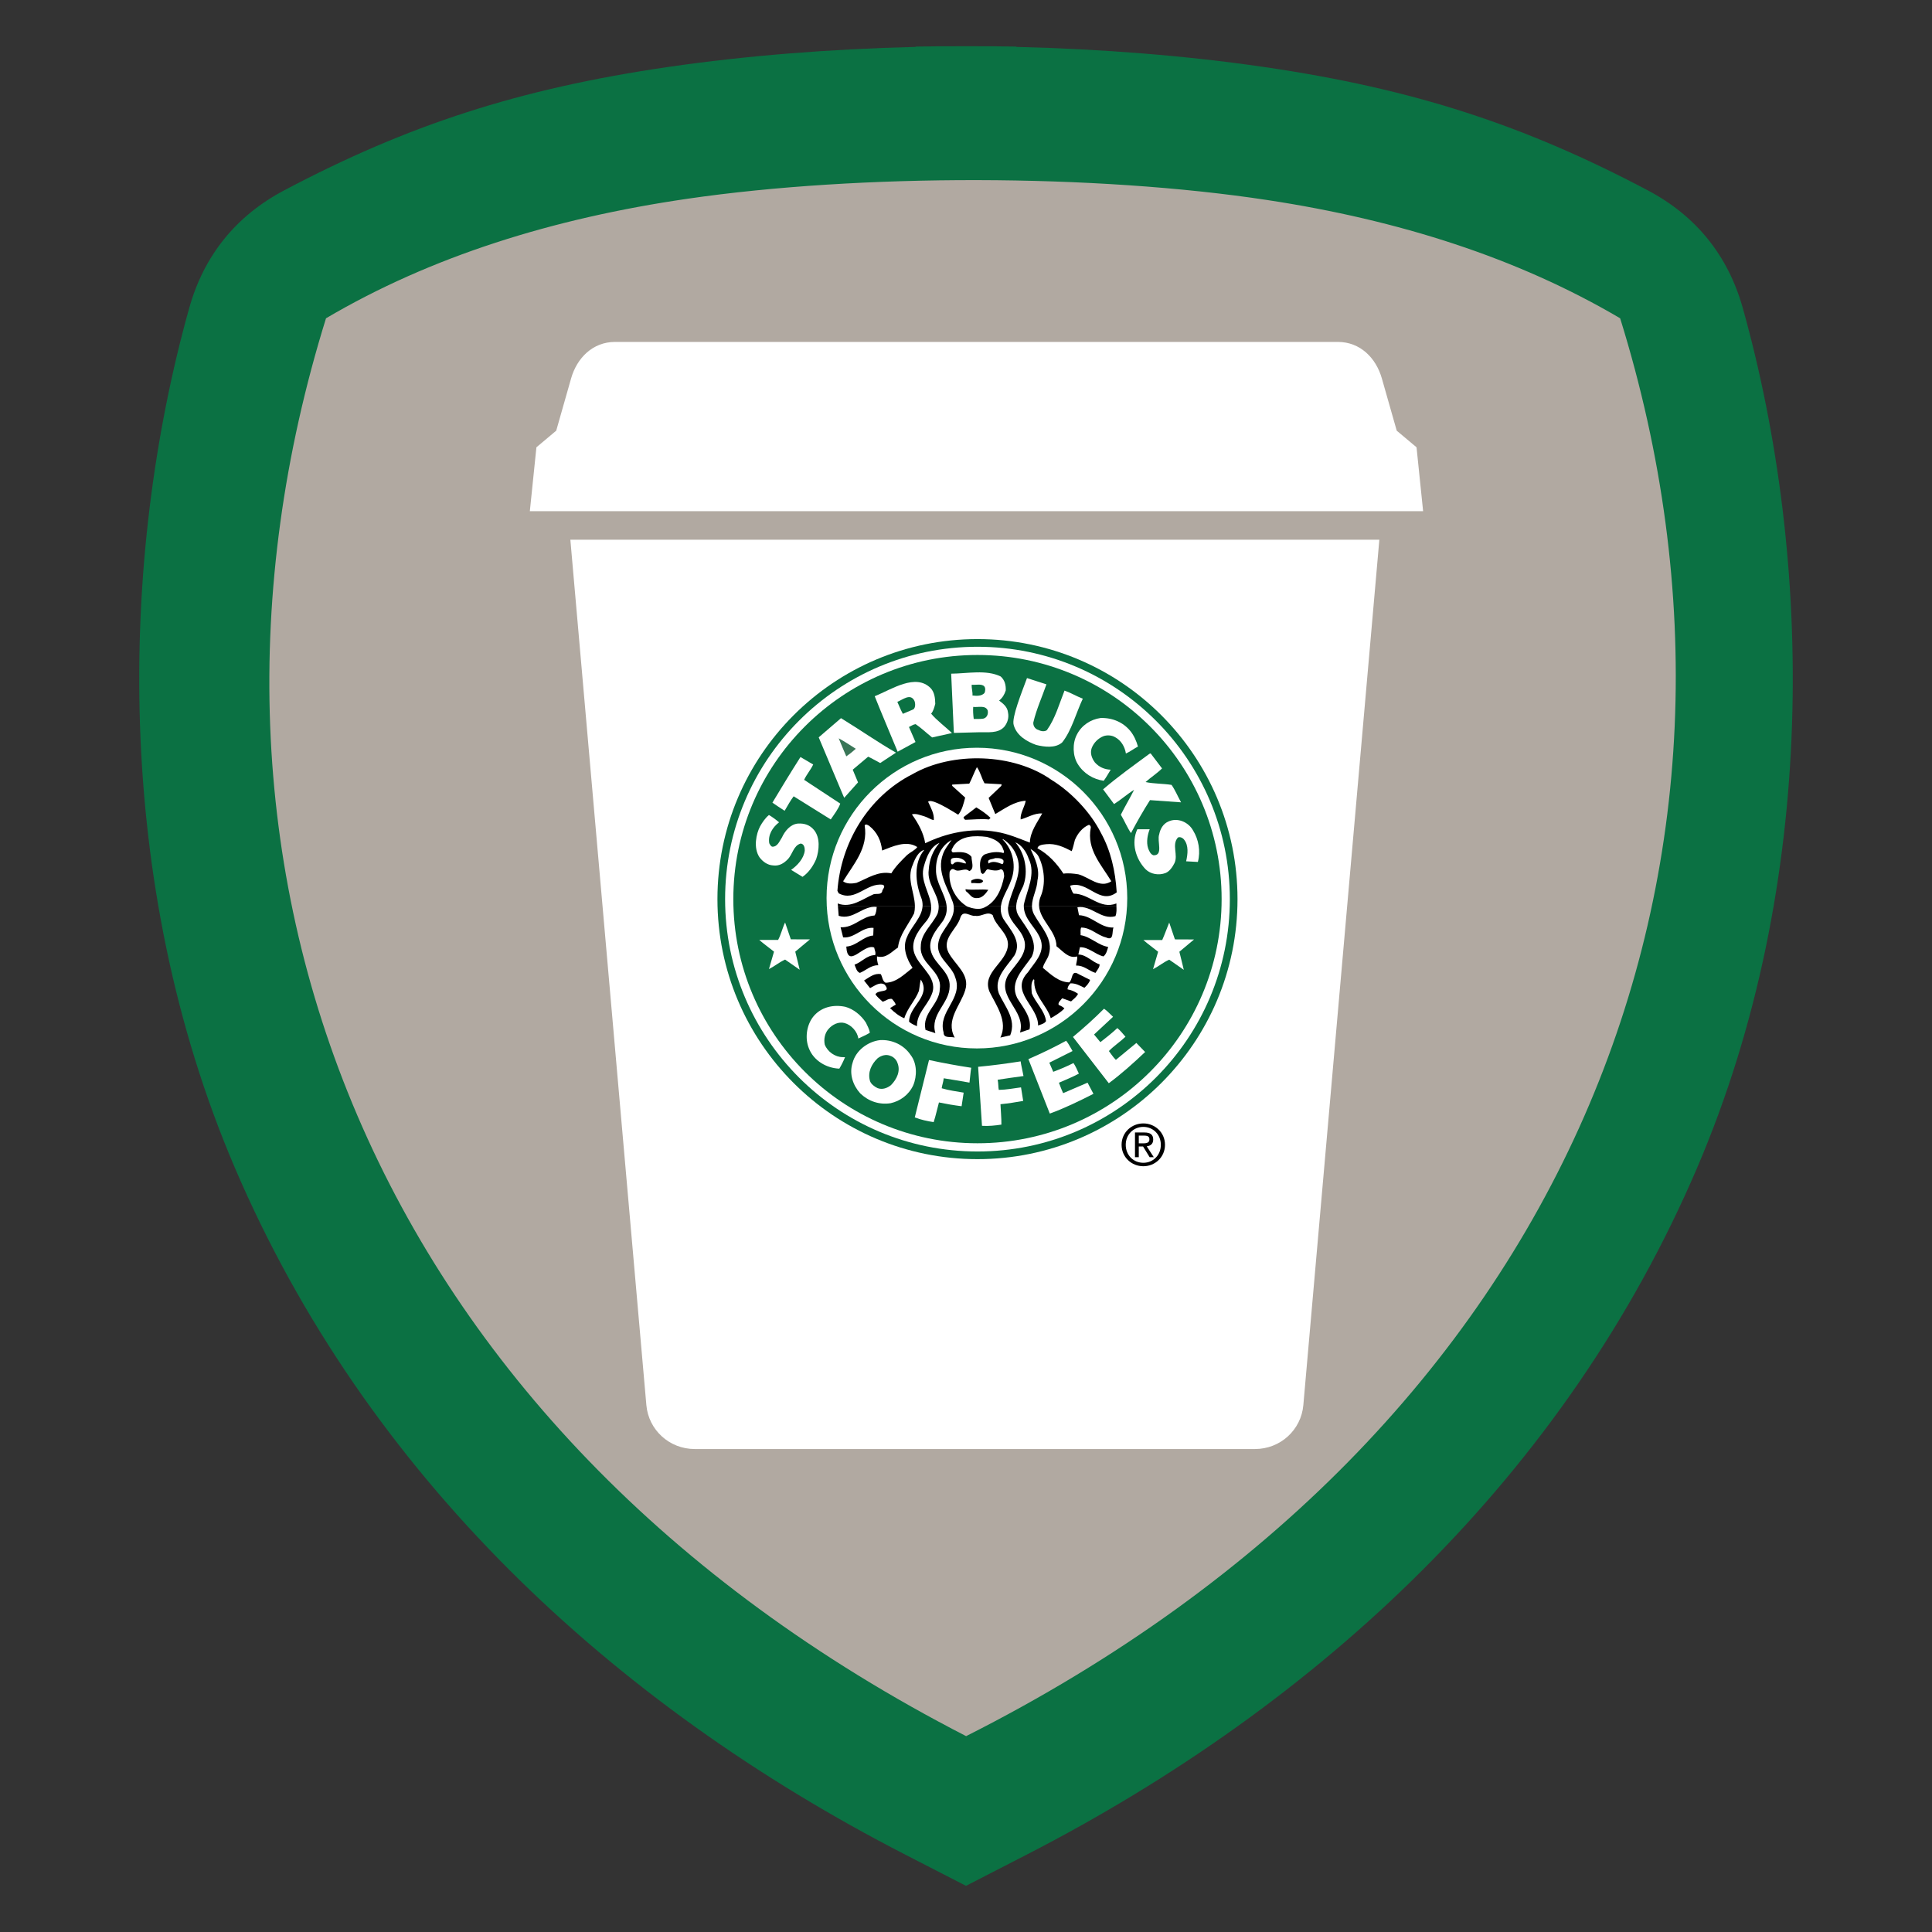 <?xml version="1.0" encoding="UTF-8"?>
<!DOCTYPE svg PUBLIC "-//W3C//DTD SVG 1.1//EN" "http://www.w3.org/Graphics/SVG/1.1/DTD/svg11.dtd">
<!-- Creator: CorelDRAW -->
<svg xmlns="http://www.w3.org/2000/svg" xml:space="preserve" width="152.4mm" height="152.4mm" version="1.1" style="shape-rendering:geometricPrecision; text-rendering:geometricPrecision; image-rendering:optimizeQuality; fill-rule:evenodd; clip-rule:evenodd"
viewBox="0 0 15240 15240"
 xmlns:xlink="http://www.w3.org/1999/xlink"
 xmlns:xodm="http://www.corel.com/coreldraw/odm/2003">
 <rect x="0" y="0" width="15240" height="15240" fill="#333333" stroke="none"/>
 <defs>
  <style type="text/css">
   <![CDATA[
    .fil0 {fill:none}
    .fil2 {fill:#0B7143}
    .fil1 {fill:#B1A9A1}
    .fil3 {fill:white}
    .fil7 {fill:black;fill-rule:nonzero}
    .fil4 {fill:#0B7143;fill-rule:nonzero}
    .fil6 {fill:#397657;fill-rule:nonzero}
    .fil5 {fill:white;fill-rule:nonzero}
   ]]>
  </style>
 </defs>
 <g id="Capa_x0020_1">
  <g id="_2483781461776">
   <rect class="fil0" x="-0" y="-0" width="15240" height="15240"/>
   <path class="fil1" d="M5302.97 620.06c602.29,-87.67 1258.56,-139.78 1925.26,-155.94l0 -2.44c130.23,-2.33 260.7,-3.31 391.1,-2.91l1.35 0c130.4,-0.4 260.88,0.57 391.1,2.91l0 2.44c666.7,16.16 1322.97,68.27 1925.26,155.94 1168.23,170.04 2034.35,454.91 2991.98,961.24 375,198.28 624.47,507.53 738.86,916.01 546.7,1952.26 593.62,4475.73 -355.27,6693.43 -1022.72,2390.25 -2931.53,4171.57 -5219.41,5347.67l-81.42 41.85 0 0.18 -19.03 9.6 -369.3 189.85 -3.43 1.43 -3.46 -1.43 -369.29 -189.85 -19.04 -9.6 0 -0.18 -81.42 -41.85c-2287.88,-1176.1 -4196.69,-2957.42 -5219.4,-5347.67 -948.9,-2217.7 -901.98,-4741.17 -355.27,-6693.43 114.39,-408.48 363.85,-717.73 738.85,-916.01 957.63,-506.33 1823.76,-791.2 2991.98,-961.24z"/>
   <path class="fil2" d="M5272.5 527.99c610.21,-88.82 1275.11,-141.62 1950.58,-157.99l0 -2.47c131.94,-2.36 264.13,-3.35 396.24,-2.95l1.37 0c132.12,-0.4 264.31,0.58 396.24,2.95l0 2.47c675.47,16.37 1340.37,69.17 1950.59,157.99 1183.59,172.28 2061.1,460.89 3031.33,973.89 379.93,200.88 632.68,514.2 748.57,928.05 553.9,1977.94 601.43,4534.6 -359.94,6781.46 -1036.17,2421.7 -2970.08,4226.45 -5288.06,5418.02l-82.49 42.4 0 0.18 -19.28 9.73 -374.16 192.34 -3.47 1.45 -3.5 -1.45 -374.16 -192.34 -19.28 -9.73 0 -0.18 -82.49 -42.4c-2317.98,-1191.57 -4251.89,-2996.32 -5288.05,-5418.02 -961.38,-2246.86 -913.85,-4803.52 -359.95,-6781.46 115.9,-413.85 368.64,-727.17 748.58,-928.05 970.22,-513 1847.74,-801.61 3031.33,-973.89zm151.33 1039.69c-1063.03,154.73 -2023.76,454.89 -2852.19,943.01 -1334,4290.73 309.12,8747.6 5049.28,11184.3 4789.49,-2416.98 6493.14,-6893.57 5159.14,-11184.3 -810,-477.25 -1746.44,-774.83 -2781.36,-932.47 -1360.59,-207.25 -3211.6,-208.97 -4574.87,-10.54z"/>
   <path class="fil3" d="M5479.88 11430.24l4419.9 0c199.11,0 363.94,-149.82 381.21,-346.49l599.56 -6826.15 -6381.43 0 599.55 6826.15c17.27,196.67 182.11,346.49 381.21,346.49z"/>
   <path class="fil3" d="M4179.49 4032.46l3347.5 0 0 0.02 3698.85 0 -51.91 -504.08 -156.2 -131.12 -117.22 -411.74c-45.97,-161.54 -170.37,-288.41 -347.55,-288.41l-2674.62 0 0 -0.02 -3025.97 0c-177.18,0 -301.58,126.9 -347.55,288.41l-117.22 411.74 -156.2 131.12 -51.91 504.08z"/>
   <path class="fil4" d="M5659.33 7092.43c0,-1132.79 918.31,-2051.19 2051.23,-2051.19 1132.82,0 2051.16,918.4 2051.16,2051.19 0,1132.89 -918.34,2051.19 -2051.16,2051.19 -1132.92,0 -2051.23,-918.33 -2051.23,-2051.19z"/>
   <path class="fil5" d="M5719.8 7092.43c0,-1099.38 891.24,-1990.66 1990.73,-1990.66 1099.41,0 1990.72,891.28 1990.72,1990.66 0,1099.42 -891.31,1990.72 -1990.72,1990.72 -1099.49,-0.03 -1990.73,-891.3 -1990.73,-1990.72z"/>
   <path class="fil4" d="M5784.65 7092.43c0,-1063.57 862.24,-1925.78 1925.91,-1925.78 1063.61,0 1925.84,862.21 1925.84,1925.78 0,1063.64 -862.27,1925.85 -1925.84,1925.85 -1063.71,0 -1925.91,-862.21 -1925.91,-1925.85z"/>
   <g>
    <path class="fil5" d="M6520.09 7084.31c0,-655.05 530.98,-1186.03 1185.96,-1186.03 654.98,0 1185.93,530.98 1185.93,1186.03 0,654.95 -530.95,1185.9 -1185.93,1185.9 -654.98,0 -1185.96,-530.95 -1185.96,-1185.9l0 0zm1373.49 -1748.08c32.49,29.13 41.7,67.47 40.02,109.99 -9.17,30.05 -25.81,59.18 -52.55,80.06 32.56,24.14 65.08,49.2 70.04,92.5 9.21,42.52 -3.35,80.83 -27.52,112.52 -50.8,57.48 -131.66,42.52 -205.05,44.95l-193.78 5.1 -1.31 -17.62 -19.93 -440.03 -0.82 -9.6c127.52,-0.83 277.52,-33.81 390.9,22.13l0 0zm360.98 62.04c-34.23,98.78 -79.18,196.34 -103.44,300.52 -0.2,1.87 -0.29,3.77 -0.29,5.66 0,25.85 17.71,48.32 42.83,54.37 20.49,11.28 49.62,13.39 65.01,0 65.9,-92.49 97.17,-207.55 138.47,-311.36 52.48,18.38 93.38,44.62 144.25,63.79 -54.25,115.06 -87.6,250.53 -162.63,345.1 -54.16,47.52 -140.02,35.81 -204.99,19.96 -74.22,-26.63 -155.07,-74.11 -177.56,-157.5 -17.47,-57.09 61.72,-253 105.02,-370.06l153.33 49.52 0 0zm0 0l0 0 0 0z"/>
   </g>
   <g>
    <path class="fil5" d="M7053.34 5946.45l-110.05 72.44c-41.07,-21.63 -65.04,-36.23 -95.03,-49.98l-121.83 102.56c12.53,30.06 28.51,66.69 41.82,100.03l-108.8 121.63 -8.75 -19.17 -192.59 -457.59 175.89 -151.32 14.17 8.78c138.01,84.24 279.83,183.58 419.61,263.12l-14.44 9.5 0 0zm27.49 -16.77c-57.77,-140.9 -128.53,-305.47 -180.88,-437.63 132.58,-53.36 324.31,-184.63 442.62,-62.47 29.99,33.34 34.17,80 34.99,122.52 -7.43,27.45 -14.2,55.04 -32.49,77.53 39.56,48.7 113.02,103.98 163.82,152.31l-6.25 2.11 -150.04 33.11c-53.36,-42.91 -83.58,-73.19 -130.01,-105.03 -20.03,2.44 -33.81,14.18 -52.61,22.5l51.69 118.41 -140.84 76.64 0 0zm0 0l0 0 0 0z"/>
   </g>
   <g>
    <path class="fil4" d="M7763.57 5413.73c11.64,12.43 9.2,38.34 2.43,52.51 -21.6,25.06 -61.62,24.14 -94.97,19.96 2.44,-28.31 -8.02,-55.83 -5.91,-84.97 28.34,4.15 77.6,-10.06 98.45,12.5l0 0zm-550.16 114.99c8.26,20.85 8.75,54.78 -9.01,67.14l-82.5 34.99c-20.58,-37.85 -29.33,-63.79 -43.5,-94.57 38.31,-14.17 104.1,-71.68 135.01,-7.56l0 0zm577.65 75.04c6.6,29.23 -6.65,59.22 -35.02,65.07 -26.67,4.11 -46.63,1.64 -75.01,2.47 -4.17,-30.06 -6.61,-70.04 -4.17,-95.07 38.3,5 95.91,-15.81 114.2,27.53z"/>
   </g>
   <g>
    <path class="fil5" d="M8916.32 5766.36c28.37,34.98 47.61,78.32 60.07,122.48 -35.02,18.81 -61.68,40.09 -95.06,55.05 -8.25,-51.69 -36.63,-104.21 -87.47,-130.02 -24.16,-14.2 -60.07,-16.7 -87.53,-7.53 -42.55,15.82 -79.18,52.52 -95.03,95.03 -14.17,40.84 1.65,80.83 25.06,112.49 32.45,36.7 75.89,55.93 124.92,57.58 -22.03,36.23 -34.07,59.12 -54.95,87.53 -81.74,-11.71 -158.39,-56.72 -205.05,-132.58 -40.02,-64.15 -42.49,-162.5 -7.47,-230.04 36.64,-74.22 109.21,-121.73 187.47,-132.58 94.24,-3.33 179.24,34.19 235.04,102.59l0 0zm0 0l0 0 0 0z"/>
   </g>
   <g>
    <path class="fil6" d="M6750.73 5906.37c-23.45,21.58 -48.65,41.85 -74.94,60.02 -20.03,-47.52 -39.23,-90.04 -60.05,-142.55 47.88,25.48 89.94,55.01 135.02,82.57l-0.03 -0.04zm0 0l0 0 0 0z"/>
   </g>
   <g>
    <path class="fil5" d="M9166.49 6061.41c-38.31,38.34 -89.15,70.89 -130.09,107.56 65.08,14.14 138.37,11.64 205.09,22.49 30.02,43.4 45.84,85.06 75.04,137.54l-245.07 -17.46c-54.19,85 -103.35,171.68 -150.08,260.04 -29.13,-42.52 -51.59,-97.47 -80,-144.98 31.73,-64.22 72.93,-132.15 104.7,-196.37 -54.59,33.8 -102.53,77.53 -158.1,112.52l-86.58 -116.31c116.66,-100.02 242.54,-189.2 365.09,-279.99l9.93 -3.58 90.06 118.54 0.01 0zm-2751.69 -30.81c-22.13,45.84 -51.29,77.08 -71.65,120.84l285.06 187.53c-15.03,42.48 -47.52,84.24 -75.07,125.02l-292.55 -182.56c-26.24,34.59 -45.05,70.03 -71.33,114.23 -38.34,-25.39 -65.43,-42.09 -96.24,-64.12 72.57,-120.98 141.33,-234.29 221.33,-359.8l100.45 58.86 0 0zm0 0l0 0 0 0z"/>
   </g>
   <g>
    <path class="fil7" d="M7216.8 7145.5c0.02,1.98 0.08,3.99 0.08,5.98 0,17.77 -2.05,35.5 -6.06,52.78 -44.16,89.21 -115.81,167.51 -127.45,270.13 -50.83,32.42 -92.59,89.15 -165.07,70.01 -2.53,19.14 3.33,48.24 9.97,69.94 -57.48,-2.43 -96.71,40.02 -145.08,60.04 -25.81,-8.28 -32.49,-41.69 -42.45,-65.01 56.62,-19.13 97.46,-75.86 162.5,-74.94 7.53,-20.94 -4.21,-40.08 -7.53,-60.04 -80.89,-35.91 -209.23,177.5 -220.01,-7.53 80.82,-5 132.51,-80.03 212.58,-87.53l2.43 -60.04c-90.85,-9.18 -149.21,84.21 -240.04,75l-20.05 -79.97c105.02,6.61 167.6,-87.53 267.63,-92.59 13.28,-17.46 14.96,-43.34 17.52,-67.51 -109.2,-14.21 -184.2,106.73 -300.08,70 0,0 -3.95,-50.34 -6.12,-78.75l607.23 0 0 0.03zm0 0l0 0 0 0z"/>
   </g>
   <g>
    <path class="fil7" d="M7344.91 7145.5c3.68,44.39 -7.17,88.69 -48.99,133.83 -60.05,70.77 -120.85,159.98 -77.51,255.1 45.87,104.93 190.06,186.64 127.52,317.51 -34.13,82.54 -115.88,145.08 -112.52,242.58 -21.64,-9.18 -44.1,-18.38 -62.48,-34.99 0,-124.2 176.64,-201.73 92.46,-332.6 -7.43,25.81 -9.1,60.83 -14.96,90.03 -29.23,75.86 -91.7,136.66 -115.08,215.15 -39.1,-15.1 -80.01,-46.76 -112.53,-80.1l45.08 -27.56c-4.99,-16.7 -18.38,-30.84 -30.05,-45.02 -29.23,-4.11 -48.37,15.03 -72.5,22.56 -20.85,-18.38 -40.91,-35.05 -57.52,-57.54 14.97,-42.58 131.7,-7.47 72.48,-77.51 -39.99,-24.99 -79.97,10.86 -114.99,27.56l-47.52 -60.04c40.84,-24.99 81.65,-60.05 132.45,-50.02 12.53,22.56 13.42,55.8 37.55,67.58 85.86,-1.68 146.73,-66.72 212.55,-117.59 -45.9,-68.26 -83.32,-162.54 -42.54,-245.07 32.65,-82.73 117.81,-152.35 121.66,-243.79l67.44 0 0 -0.07zm0 0l0 0 0 0z"/>
   </g>
   <path class="fil7" d="M7467.07 7145.5c4.27,38.15 -2.01,77.28 -28.64,118.74 -54.13,73.46 -124.99,150.86 -92.54,247.57 30.85,97.56 152.58,156.72 145.08,270.13 -0.82,134.16 -156.75,217.58 -112.55,367.62l-77.51 -25.05c-30.81,-133.34 110.88,-201.67 112.53,-325.04 20.02,-141.79 -160.96,-194.34 -150.11,-332.61 -0.76,-105.06 91.74,-171.74 132.58,-260.1 5.68,-17.14 8.61,-35.14 8.61,-53.21 0,-2.68 -0.06,-5.4 -0.18,-8.06l62.73 0.01z"/>
   <g>
    <path class="fil7" d="M7895.59 7145.5c-1.16,7.88 -1.77,15.86 -1.77,23.83 0,27.05 6.82,53.74 19.79,77.46 54.16,85.79 149.22,176.74 89.94,287.65 -62.45,91.58 -166.65,180.85 -125.02,299.98 45.87,104.24 141.72,203.41 90,332.67l-77.47 17.46c61.65,-125.93 -30.82,-250.85 -84.97,-360.09 -65.9,-156.72 141.65,-231.85 144.98,-375.12 -0.79,-92.46 -99.18,-145.01 -119.96,-230.04 -42.55,-35.91 -86.74,14.2 -137.61,4.93 -37.52,7.56 -95.03,-51.69 -117.49,12.53 -26.7,94.14 -148.46,163.39 -95.03,275.06 50.87,99.24 173.32,171.74 132.45,300.18 -36.63,119.95 -157.51,234.22 -82.5,372.55 -30.84,-9.96 -88.39,9.18 -87.53,-40.01 -47.52,-167.57 155.07,-265.1 92.49,-432.6 -29.13,-102.56 -161.71,-159.28 -132.51,-282.66 21.57,-101.54 135.38,-172.56 119.39,-283.8l372.82 -0.01 0 0.03zm0 0l0 0 0 0z"/>
   </g>
   <g>
    <path class="fil7" d="M8016.1 7145.5c-1.61,28.51 4.14,56.86 22.52,83.75 57.55,93.39 157.58,195.95 100.07,317.65 -65.01,97.49 -178.39,196.7 -115.09,325.1 45.87,76.68 116.76,153.3 97.62,247.57l-75.07 24.99c50.02,-175.85 -195.09,-279.3 -92.49,-455.15 63.36,-94.21 176.67,-182.6 112.55,-307.61 -38.34,-77.44 -117.55,-123.31 -115.09,-220.09l2.7 -16.17 62.28 0 0 -0.04zm0 0l0 0 0 0z"/>
   </g>
   <g>
    <path class="fil7" d="M8140.26 7145.5c0,0.72 -0.01,1.5 -0.01,2.25 0,24.19 6.35,48 18.39,68.97 54.19,97.62 151.75,190.09 115.09,312.58 -10.1,37.58 -39.99,66.78 -47.51,105.05 63.42,52.55 123.4,111.67 207.55,115.03 29.99,-19.14 13.31,-104.18 75,-65.01l90 45.08c-6.58,24.13 -26.67,45.87 -44.95,62.47 -34.16,-16.63 -67.51,-36.66 -110.09,-35.05 -12.56,13.35 -23.41,28.38 -22.46,47.52 29.99,4.93 57.41,17.46 82.47,34.98 -11.64,25.06 -34.2,40.84 -55.04,60.05l-70.01 -25.06c-11.64,16.7 -35.91,34.23 -27.42,52.55 15.78,6.74 33.34,15.85 44.95,27.55 -30.85,33.34 -69.98,54.91 -107.56,77.57 -32.42,-105.91 -139.23,-180.16 -130.05,-302.61l-4.93 -5c-25.06,28.24 -16.64,73.32 -15,109.96 30.02,76.68 101.71,135.96 112.56,220.08 -12.53,21.63 -40.88,25.81 -62.58,34.98 2.53,-151.68 -227.51,-266.64 -79.97,-420.07 49.19,-75.13 131.7,-146.75 102.46,-250.13 -29.98,-99.87 -136.19,-161.85 -135.27,-273.78l64.38 0.01 0 0.03zm0 0l0 0 0 0z"/>
   </g>
   <g>
    <path class="fil7" d="M8806.46 7145.5c0.82,28.18 3.42,52.42 -7.6,81.32 -114.2,32.49 -189.2,-88.39 -300.02,-70.14l12.47 62.61c102.52,3.35 166.71,101.67 272.59,97.43 -15.03,30.06 6.67,109.24 -59.98,77.57 -69.18,-16.64 -119.23,-77.57 -195.09,-77.57 -9.14,16.77 -3.35,40.15 -4.96,60.04 80,12.53 137.51,80.1 217.48,92.6 -7.53,27.49 -15.03,58.23 -37.52,75 -65.07,-15.84 -115.88,-74.24 -185.12,-72.57l-12.4 57.48c65.83,1.68 108.38,60.04 167.53,77.5 1.62,24.27 -19.99,45.91 -32.48,67.58 -52.48,-15.79 -92.53,-60.83 -152.54,-57.48 -0.86,-22.62 12.49,-48.37 7.43,-72.51 -67.41,20.03 -112.53,-42.51 -162.44,-80.1 -1.45,-122.91 -130.84,-203.64 -137.68,-318.79l610.33 0 0 0.03zm0 0l0 0 0 0z"/>
   </g>
   <g>
    <path class="fil7" d="M6609.6 7145.5c-0.79,-11.11 -1.42,-18.81 -1.42,-18.81 103.38,40.09 194.17,-34.13 282.56,-72.44 22.49,-6.74 57.48,4.97 67.57,-20.02 -0.88,-19.17 34.13,-41.7 5,-55.05 -129.26,-17.52 -215.08,138.41 -347.6,67.54l-10.06 -20.02c27.56,-376.73 240.11,-741 592.67,-920.24 315.11,-180.1 798.61,-165.04 1095.34,45.01 157.6,96.68 308.43,255.93 390.21,417.67 78.26,141.69 114.17,300.84 124.92,470.09 -136.72,103.35 -228.4,-97.47 -367.65,-52.52 7.53,21.71 11.7,44.2 27.62,62.55 123.4,-0.86 208.37,128.37 337.57,77.43l0.09 18.81 -610.32 0c-0.15,-2.9 -0.23,-5.86 -0.23,-8.78 0,-22.27 4.38,-44.4 12.86,-64.98 42.51,-98.35 29.13,-225.97 -17.53,-317.68 -14.17,-24.13 -39.16,-43.27 -62.54,-57.47 34.23,72.57 75.86,158.39 55.04,247.57 -2.4,68.85 -42.94,134.94 -43.4,201.33l-64.39 0.01 0.27 -8.74c24.13,-116.74 97.59,-240.96 37.55,-365.16 -16.71,-49.98 -54.13,-106.67 -104.99,-127.52 75.82,86.75 105.81,228.4 62.44,345.17 -21.87,46.43 -52.02,101.64 -55.01,156.22l-62.35 0c25.81,-137.28 130.28,-267.17 57.32,-413.89 -19.17,-43.34 -57.48,-87.5 -100,-112.55l-2.56 2.56c85.06,82.54 110.88,218.44 65.04,327.57 -21.44,64.03 -68.43,127.69 -77.97,196.31l-372.85 0c-1.37,-9.77 -3.69,-19.42 -6.8,-28.77 -42.52,-120.05 -129.26,-240.04 -77.57,-380.15 14.2,-40.02 42.58,-74.21 67.51,-109.99 -82.54,44.16 -124.2,137.55 -122.52,232.58 -3.59,103.28 72.8,191.8 83.65,286.34l-62.71 -0.01c-5,-97.73 -93.02,-173.98 -78.42,-283.84 4.93,-80.86 32.42,-151.75 84.93,-212.55 -72.47,29.13 -102.46,112.52 -122.49,182.53 -34.75,112.29 48.21,213.24 56.53,313.86l-67.44 0c0.06,-1.92 0.1,-3.87 0.1,-5.8 0,-20.73 -3.96,-41.3 -11.65,-60.53 -44.98,-115.85 -60.86,-272.5 24.99,-375.06 -46.69,12.53 -74.18,70.8 -90.03,114.99 -51.62,113.12 13.68,217.94 15.92,326.39l-607.2 0.01 0 0.03zm0 0l0 0 0 0z"/>
   </g>
   <g>
    <path class="fil5" d="M7766 6178.93l135.08 7.53 -2.5 12.53 -100.03 95.03c17.46,42.55 34.99,85.06 52.51,127.48 75.86,-44.09 148.43,-99.14 240.11,-105.02 -8.35,48.4 -45.02,99.27 -40.08,147.54 56.72,-15.82 108.48,-50.8 170.16,-47.52 -38.4,70.9 -94.27,141.79 -97.62,230.11 -84.18,-31.6 -170.89,-70.03 -265.04,-85 -200.91,-34.23 -394.35,9.97 -560.27,90.04 -14.14,-84.18 -54.95,-157.58 -105,-227.58 29.99,-10 66.65,6.61 97.56,15.06 25.85,7.43 47.52,24.92 75.04,29.99 4.93,-50.02 -24.17,-99.21 -44.98,-145.08 14.17,-10.85 36.66,-2.56 52.51,2.53 65.8,24.96 125.02,64.12 185.06,100.03 30.81,-35.91 42.42,-87.6 54.95,-135.11l-102.46 -92.5 0 -9.96 135.01 -7.57c22.46,-42.48 37.49,-87.5 60.01,-130.01 27.52,37.52 36.7,86.71 59.98,127.48l0 0zm0 0l0 0 0 0z"/>
   </g>
   <g>
    <path class="fil7" d="M7813.51 6451.52l-12.43 12.5c-62.54,-6.64 -128.37,1.64 -187.62,2.56 -6.64,-6.67 -19.93,-16.7 -7.53,-25.05l95.06 -72.57c39.23,22.62 80.86,51.75 112.52,82.56l0 0zm0 0l0 0 0 0z"/>
   </g>
   <g>
    <path class="fil5" d="M6145.53 6486.51c-51.72,40.08 -88.39,98.45 -77.5,165.1 5.85,10 11.64,24.96 24.99,27.46 41.66,0 55.83,-44.95 74.97,-72.51 22.52,-50.01 65.93,-104.23 125.08,-110.02 50.84,-3.29 94.28,10 127.59,50.01 50.83,60.9 41.66,159.25 17.52,230.15 -22.59,52.51 -57.57,105.78 -107.55,140.01l-90.07 -55.05c49.19,-34.09 100.92,-90.03 107.56,-152.54 0,-22.49 -4.93,-52.51 -32.56,-55.04 -57.47,16.7 -63.29,85.85 -102.46,125.05 -29.98,30.88 -67.54,54.16 -115.08,47.48 -44.2,-2.53 -81.75,-29.99 -107.56,-65.01 -49.19,-74.97 -25.03,-185.09 5,-242.54 18.38,-32.55 40.08,-65.04 70.07,-90.09 24.96,14.24 54.19,35.94 80,57.54l0 0zm3266.03 65.14c43.3,69.97 60.07,162.47 37.51,247.54l-92.53 -5c12.56,-55.87 21.71,-125.87 -17.49,-172.57 -11.64,-14.17 -32.49,-22.55 -47.52,-15.02 -50.83,56.69 4.28,138.43 -27.42,202.58 -15.06,29.24 -37.55,64.22 -70.07,77.47 -52.58,20.03 -117.59,10.03 -157.61,-29.98 -78.29,-81.72 -115.02,-208.44 -64.94,-315.11l97.5 0c-16.67,41.76 -28.25,100.88 -12.46,150.07 8.28,20.85 18.31,47.52 42.55,55.01 80,2.9 25.78,-111.7 44.95,-165.1 7.53,-39.98 29.16,-81.65 69.97,-100.03 75,-36.66 162.6,5 197.56,70.14l0 0zm-2453.25 157.47c80.83,-30.87 190.85,-84.17 277.56,-27.49 -18.38,25.82 -54.12,40.02 -80.07,62.48 -42.45,41.66 -94.14,92.46 -124.95,145.01 -104.2,-20.88 -187.62,40.08 -275.12,75.07 -33.35,6.61 -77.54,9.96 -105.03,-12.53 82.53,-135.93 199.17,-260.95 170.03,-440.16 9.18,-15.85 24.99,-2.46 34.99,2.53 64.25,50.02 95.06,119.23 102.59,195.09l0 0zm1645.49 -177.56c-32.45,170.03 84.18,290.12 162.54,420.14 -89.96,60.04 -175.1,-32.56 -260.06,-55.05 -37.52,-5.79 -81.65,-10.85 -117.59,-5 -51.59,-79.97 -120.81,-155.04 -205.02,-200.02 4.96,-27.46 43.3,-29.23 70.04,-32.55 74.18,-7.43 139.19,23.38 200.05,55.07 11.68,-27.45 16.67,-58.36 24.96,-87.49 20.09,-49.2 59.32,-99.28 110.16,-120.06 10.78,1.65 18.28,13.35 14.92,24.96l0 0zm-695.26 155.11c2.57,14.13 16.71,26.66 7.53,42.51 -49.19,-15.06 -104.99,-6.74 -152.54,12.43 -42.55,31.67 -35.87,96.77 -25.02,142.55l12.53 10.06c20.81,-5.03 21.7,-31.67 39.98,-37.55 30.88,7.53 73.36,18.41 102.53,0 25.81,0.85 25.06,36.66 27.49,55.04 -18.32,96.71 -59.16,201.73 -157.51,247.57 -40.87,20.03 -93.42,6.61 -132.58,-7.53 -96.67,-57.51 -150.86,-171.71 -140.01,-275.03 7.53,-15.84 19.2,-28.37 37.58,-17.52 39.07,26.63 81.59,-20.82 117.49,12.43 43.31,-19.17 17.5,-72.44 17.5,-112.46 -34.99,-45.05 -95.03,-38.41 -147.51,-35.05 -23.38,-14.21 1.67,-36.66 7.43,-52.51 56.72,-80.01 165.13,-81.65 260.06,-70.01 48.41,12.49 101.77,33.34 125.05,85.07l0 0zm0 0l0 0 0 0z"/>
   </g>
   <g>
    <path class="fil5" d="M7618.46 6801.65l0 10.07c-28.32,-2.54 -74.12,-30.88 -100,4.96 -16.64,7.43 -19.14,-11.74 -17.46,-22.52 -0.57,-1.87 -0.87,-3.82 -0.87,-5.78 0,-9.38 6.68,-17.46 15.9,-19.21 39.1,-9.18 83.29,2.46 102.43,32.48l0 0zm297.61 -12.52c-0.79,10.06 1.68,21.7 -9.99,27.55 -31.7,-12.49 -75.9,-30.02 -107.56,-4.96 -18.38,-39.2 32.55,-30.88 50.01,-42.52 25.88,-0.92 55.9,-1.68 67.54,19.93l0 0zm0 0l0 0 0 0z"/>
   </g>
   <g>
    <path class="fil7" d="M7756 6949.2c-14.96,31.66 -63.33,11.67 -90.03,17.46 -9.07,-3.36 -3.35,-13.29 -5,-19.96 26.7,-18.38 74.22,-20.82 95.03,2.5l0 0zm39.99 70.07c-19.9,29.99 -49.95,67.44 -89.94,65.04 -45.08,3.32 -55.04,-33.38 -87.59,-55.04l-2.44 -15.1c60.05,9.21 125.88,-2.4 179.97,5.1z"/>
   </g>
   <g>
    <path class="fil5" d="M6238.03 7409.35c50.5,-0.26 98.97,1.68 151.12,0.46l-116.04 97.04c11.18,40.84 20.85,87.79 34.99,142.57l-115.06 -80.03c-48.36,22.1 -77.5,49.19 -127.48,75l39.99 -137.58c-37.98,-31.07 -80.43,-60.57 -116.34,-92.23 52.35,-1.35 98.18,0.76 148.79,-0.26 23.38,-43.74 33.8,-93.85 55.04,-137.58l44.99 132.61 0 0zm592.7 657.71c10.06,24.14 24.56,43.27 30.75,79.51 -26.64,16.77 -60.31,30.51 -90.76,45.54 -7.43,-55.04 -55.83,-108.41 -109.99,-122.62 -44.98,-11.18 -94.18,10.1 -127.48,50.08 -27.56,32.42 -35.91,79.18 -27.56,120.02 21.7,56.59 81.71,99.34 142.54,99.34l17.5 0.53c-12.52,31.08 -27.72,61.47 -44.95,90.21 -100.91,-3.42 -202.59,-62.61 -240.14,-160.17 -32.49,-79.11 -18.28,-181.67 32.55,-247.57 61.69,-78.29 160.07,-99.99 255.1,-79.97 64.06,17.56 124.1,65.87 162.44,125.09l0 0.01zm1943.04 -52.48l6.32 6.18 -150.05 139.69 50.02 60.37c42.48,-33.34 88.39,-68.79 133.8,-111.24 23.34,19.6 42.15,42.45 64.18,68.39 -44.95,42.85 -91.71,72.05 -130.84,112.92 16.68,20.88 29.53,44.56 54.95,69.61l161.78 -133.4 69.12 71.29c-91.68,87.07 -191.67,176.74 -286.7,246.29l-282.62 -365.13c90.06,-75.07 165.89,-143.4 245.1,-222.61 24.2,15.91 41.73,36.69 64.94,57.64l0 0zm-1590.41 307.58c50.83,65.01 51.66,165.83 19.96,240.01 -35.35,75.46 -103.32,123.44 -177.53,140.08 -89.93,14.13 -175,-14.97 -240.04,-77.44 -57.48,-63.4 -89.18,-154.25 -60.04,-242.57 25.84,-95.89 119.19,-165.9 215.11,-177.57 99.14,-5.88 190.85,39.95 242.54,117.49l0 0zm0 0l0 0 0 0z"/>
   </g>
   <g>
    <path class="fil4" d="M7078.37 8382.2c28.24,65.83 -4.25,130.84 -50.08,177.5 -29.14,23.31 -67.31,38.01 -105.62,23.84 -24.14,-11.67 -53.96,-33.01 -60.64,-58.89 -18.38,-66.65 12.1,-129.16 58.73,-175 28.35,-23.38 69.22,-36.66 104.99,-20.03 21.71,6.65 45.87,30.88 52.62,52.58l0 0zm0 0l0 0 0 0z"/>
   </g>
   <g>
    <path class="fil5" d="M8073.68 8487.99c-70.14,10.09 -137.12,18.44 -203.9,29.29 6.74,32.88 3.74,54.92 8.77,79.97 62.55,-1.21 117.16,-12.33 175.53,-19.86l17.07 106.93c-59.16,10.95 -119.46,19.95 -179.21,25.95 1.68,48.31 8.09,107.46 7.33,160.83 -49.16,7.53 -102.23,12.92 -153.1,9.57l-29.99 -455.91 -0.39 -9.57c111.75,-10.28 224.77,-25.6 335.22,-42.84 4.64,34.2 15.07,73.69 22.56,115.84l0.11 -0.2zm382.45 -204.96l4.21 7.83 -183.12 91.84 31.01 71.98c55.86,-21.31 104.1,-41.17 159.61,-69.22 16.93,25.42 28.54,52.61 42.48,83.62 -50.34,26.83 -102.46,47.64 -157.34,71.75 10.19,24.66 15.32,42.65 33.24,82.2l192.72 -82.66 46.4 87.92c-112.46,57.81 -233.59,115.75 -344.41,155.86l-168.78 -429.7c107.49,-46.76 199.53,-91.12 297.71,-144.81 18.85,21.96 29.8,46.89 46.27,73.39l0 0zm-808.77 256.78c-69.74,-11.67 -136.3,-24.14 -203.08,-34.17 -3.72,33.41 -13.15,53.57 -15.95,78.85 59.95,17.86 115.32,23.91 173.19,34.5l-16.28 107.19c-59.99,-7.46 -119.59,-17.57 -178.64,-29.88 -13.09,46.5 -24.86,104.87 -41.79,155.5 -49.19,-7.82 -101.44,-18.87 -148.86,-37.58l110.02 -443.38 2.6 -9.18c110.88,23.97 224.46,44.89 332.61,61.06 -6.06,33.97 -8.16,74.88 -13.75,117.2l-0.07 -0.11zm1620.63 -1129.77c50.41,-0.2 95.46,1.15 151.03,0.53l-115.94 97.03c11.28,40.78 20.84,87.73 34.92,142.58l-114.96 -80.1c-48.47,22.03 -77.57,49.19 -127.58,75l40.02 -137.51c-37.95,-31.01 -80.5,-60.63 -116.21,-92.3 52.22,-1.35 98.09,0.76 148.66,-0.26 20.42,-45.55 35.02,-89.28 55.11,-137.58l44.95 132.61 0 0zm0 0l0 0 0 0z"/>
   </g>
   <path class="fil7" d="M9018.95 8861.74c91.94,0 170.76,71.49 170.76,168.49 0,97.87 -78.77,169.31 -170.76,169.31 -92.87,0 -171.64,-71.43 -171.64,-169.31 0,-97 78.77,-168.49 171.64,-168.49zm0 27.33c-78.3,0 -138.84,60.58 -138.84,141.16 0,82.38 60.58,142.04 138.84,142.04 77.42,0 137.96,-59.61 137.96,-142.04 -0.05,-80.58 -60.54,-141.16 -137.96,-141.16zm-36 239.03l-30.01 0 0 -194.87 74.64 0c46.43,0 69.21,17.3 69.21,55.52 0,35.07 -21.9,50.1 -51.03,53.72l55.53 85.63 -32.75 0 -51.91 -84.7 -33.72 0 0 84.7 0.04 0zm0 -109.24l35.54 0c36.41,0 48.24,-10.53 48.24,-31.92 0,-18.64 -9.09,-29.13 -43.24,-29.13l-40.54 0 0 61.05 0 0z"/>
  </g>
 </g>
</svg>
